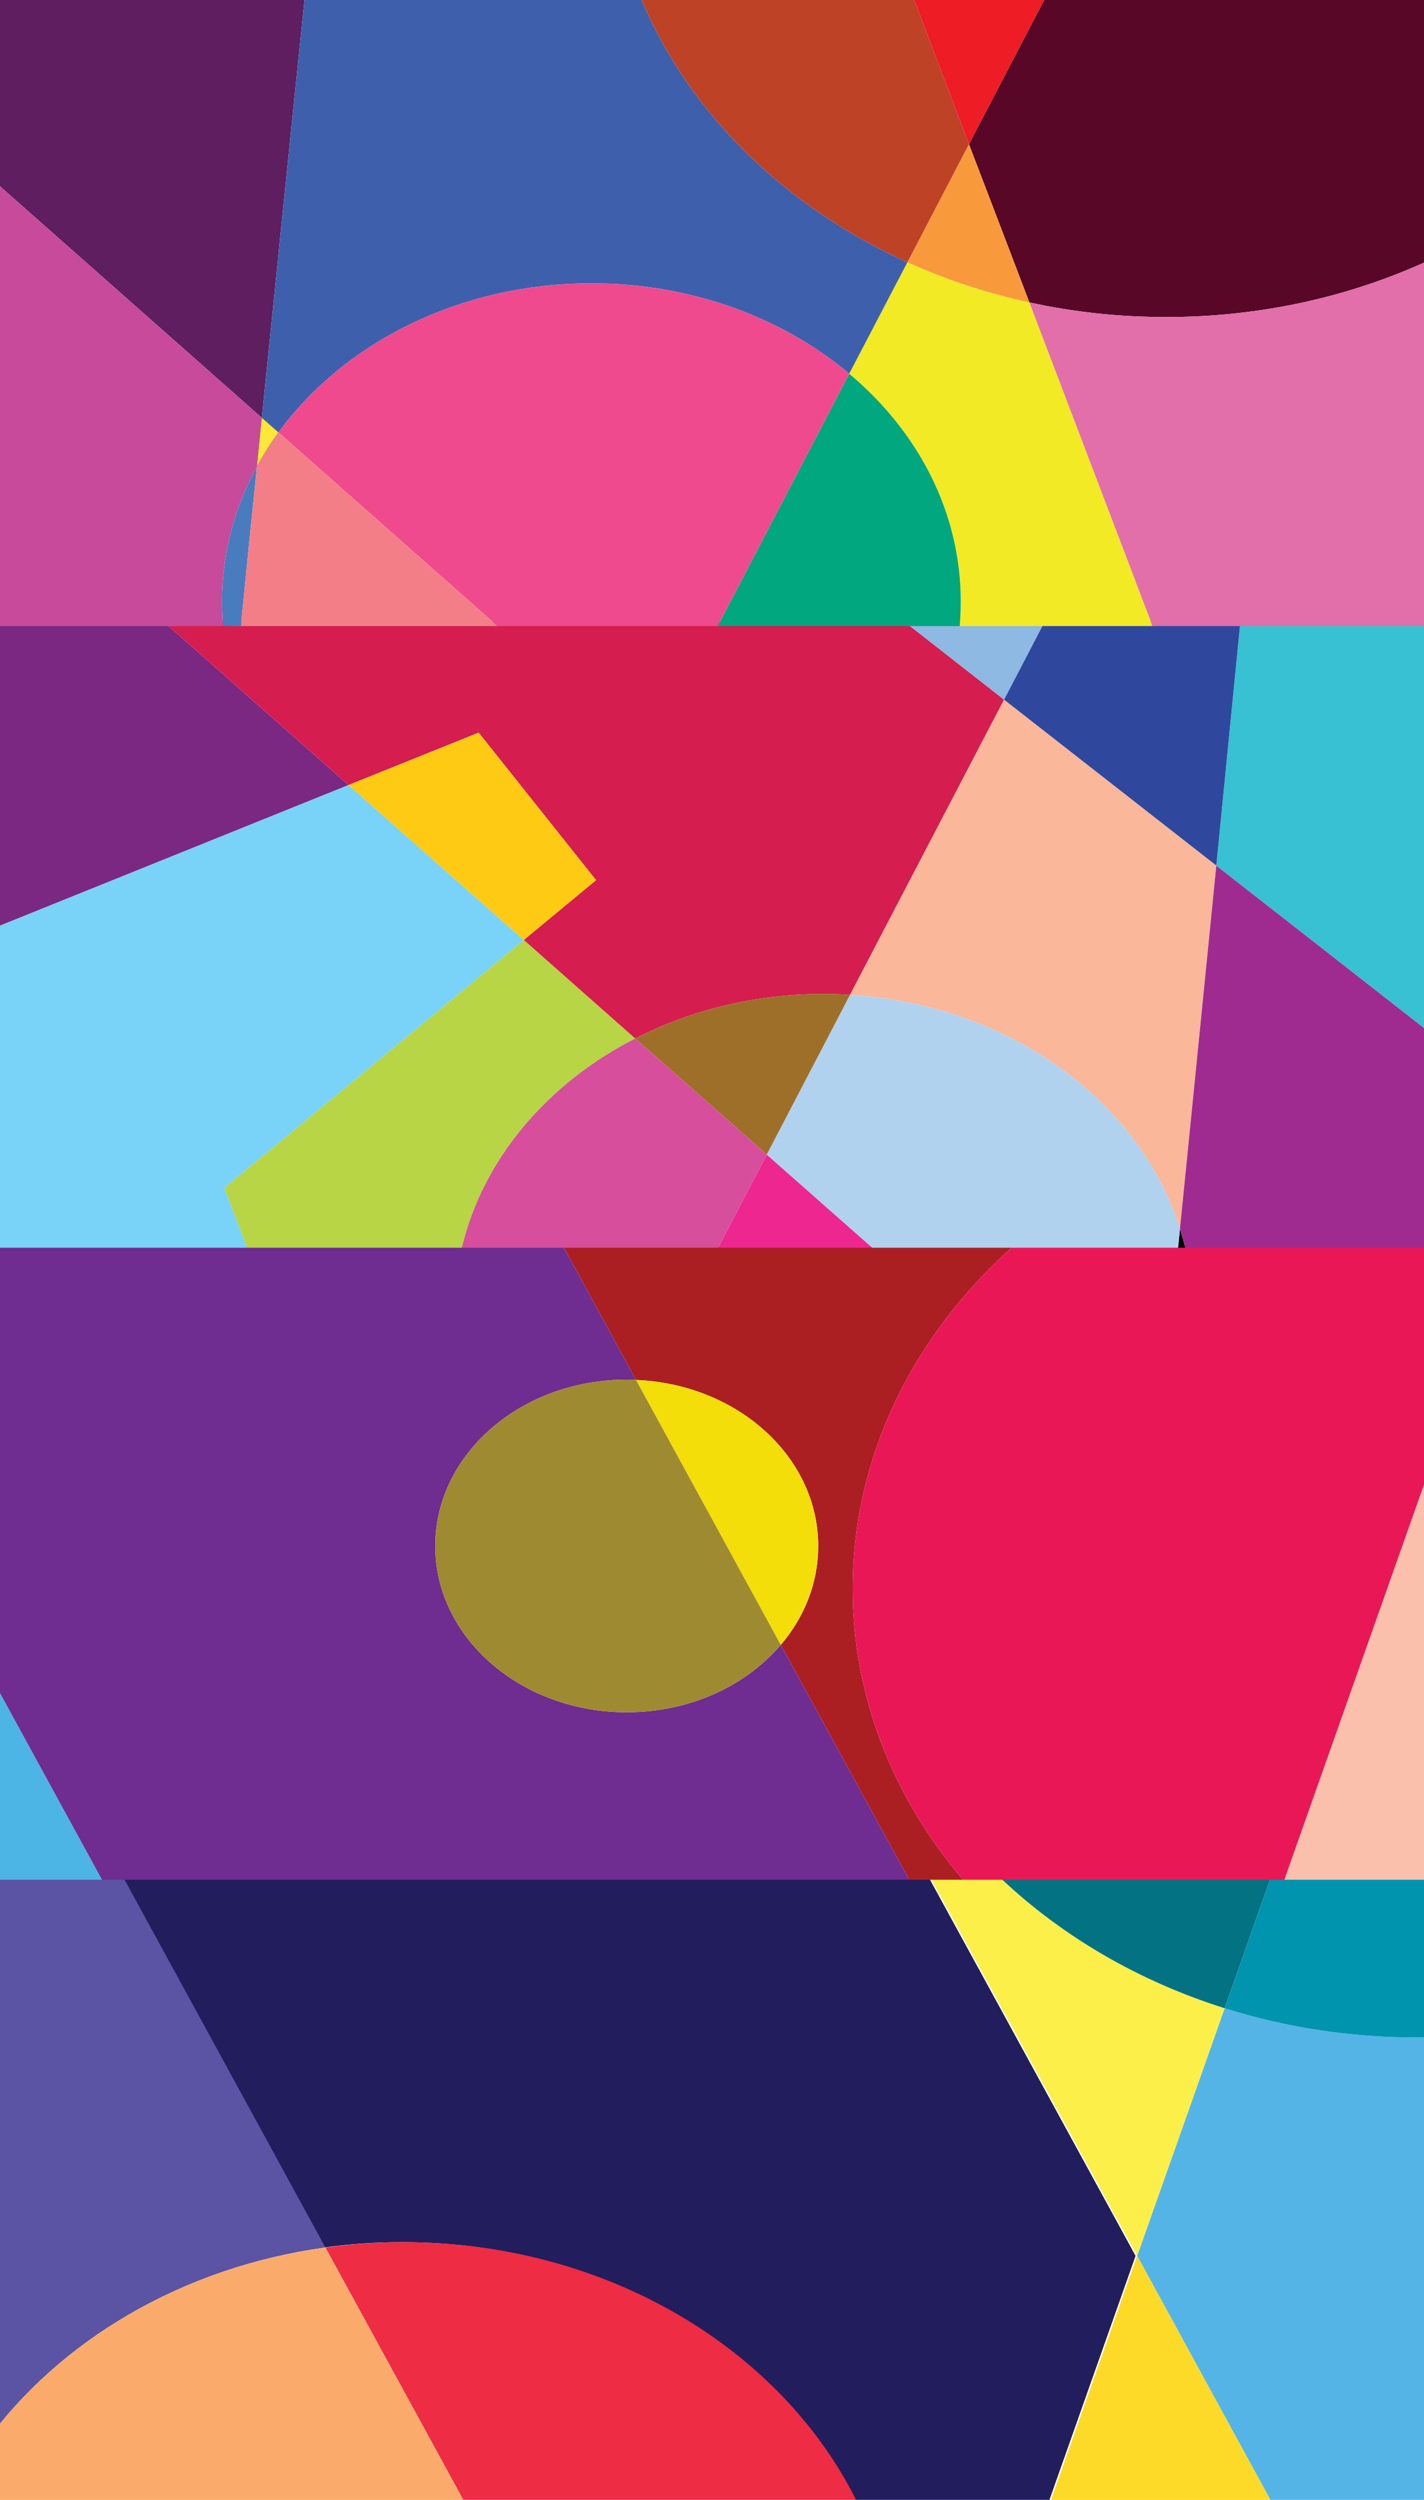 <svg version="1.2" xmlns="http://www.w3.org/2000/svg" viewBox="0 0 905 1588" width="905" height="1588">
	<title>geometric_frame_banner-20-ai</title>
	<style>
		.s0 { fill: #55b4e6 } 
		.s1 { fill: #fcef49 } 
		.s2 { fill: #037383 } 
		.s3 { fill: #221d5d } 
		.s4 { fill: #feda28 } 
		.s5 { fill: #5b54a4 } 
		.s6 { fill: #ee2c43 } 
		.s7 { fill: #faab6b } 
		.s8 { fill: #0094af } 
		.s9 { fill: #ab1f23 } 
		.s10 { fill: #4db4e6 } 
		.s11 { fill: #6f2c91 } 
		.s12 { fill: #ea1756 } 
		.s13 { fill: #fbc0ab } 
		.s14 { fill: #f3de09 } 
		.s15 { fill: #9e8a31 } 
		.s16 { fill: #b7d545 } 
		.s17 { fill: #37c1d2 } 
		.s18 { fill: #000000 } 
		.s19 { fill: #8db9e3 } 
		.s20 { fill: #7b2882 } 
		.s21 { fill: #2f489e } 
		.s22 { fill: #d51d4f } 
		.s23 { fill: #fab799 } 
		.s24 { fill: #a02b90 } 
		.s25 { fill: #79d2f7 } 
		.s26 { fill: #ffca13 } 
		.s27 { fill: #b0d2ef } 
		.s28 { fill: #ed2690 } 
		.s29 { fill: #9e6f29 } 
		.s30 { fill: #d64e9c } 
		.s31 { fill: #5e1e5f } 
		.s32 { fill: #f1ea25 } 
		.s33 { fill: #487cbf } 
		.s34 { fill: #3e60ac } 
		.s35 { fill: #580826 } 
		.s36 { fill: #c74a9b } 
		.s37 { fill: #fee738 } 
		.s38 { fill: #e26eaa } 
		.s39 { fill: #00a77f } 
		.s40 { fill: #ef4a8d } 
		.s41 { fill: #f37e88 } 
		.s42 { fill: #f89a3c } 
		.s43 { fill: #be4226 } 
		.s44 { fill: #ed1c25 } 
	</style>
	<g id="Layer 1">
		<g id="&lt;Group&gt;">
			<g id="&lt;Group&gt;">
				<path id="&lt;Path&gt;" class="s0" d="m907.8 1595.8h-96.2l-88.9-162.8 55.6-157.3c38.2 12.1 79.5 18.6 122.5 18.6q3.5 0 7 0z"/>
				<path id="&lt;Path&gt;" class="s1" d="m722.7 1433l-130.9-239.4h44.7c38.6 36.4 87.1 64.9 141.8 82.1z"/>
				<path id="&lt;Path&gt;" class="s2" d="m778.3 1275.7c-54.7-17.2-103.2-45.7-141.8-82.1h170.8z"/>
				<path id="&lt;Path&gt;" class="s3" d="m664.2 1595.8h-117.4c-46.1-100.5-159.2-171.5-291.5-171.5-16.8 0-33.3 1.2-49.5 3.4l-127.9-234.1h512.9l130.9 239.4z"/>
				<path id="&lt;Path&gt;" class="s4" d="m811.6 1595.8h-146.4l57.5-162.8z"/>
				<path id="&lt;Path&gt;" class="s5" d="m-9.8 1552.4v-358.8h88.7l127.9 234.1c-91.3 12.6-169.5 59.3-216.6 124.7z"/>
				<path id="&lt;Path&gt;" class="s6" d="m547.8 1595.8h-249.1l-91.9-168.1c16.2-2.2 32.7-3.4 49.5-3.4 132.3 0 245.4 71 291.5 171.5z"/>
				<path id="&lt;Path&gt;" class="s7" d="m298.7 1595.8h-308.5v-43.4c47.1-65.4 125.3-112.1 216.6-124.7z"/>
				<path id="&lt;Path&gt;" class="s8" d="m900.8 1294.3c-43 0-84.3-6.5-122.5-18.6l29-82.1h100.5v100.7q-3.5 0-7 0z"/>
			</g>
			<g id="&lt;Group&gt;">
				<path id="&lt;Path&gt;" class="s9" d="m612 1194.1h-34.2l-81.6-149.2c15-17.6 23.8-39.3 23.8-62.8 0-56.6-51.3-102.9-115.8-105.5l-46.2-84.7h285.6c-62.9 56.2-101.7 132.8-101.7 217.3 0 69.2 26.1 133.2 70.1 184.9z"/>
				<path id="&lt;Path&gt;" class="s10" d="m64.8 1194.1h-74.6v-136.5z"/>
				<path id="&lt;Path&gt;" class="s11" d="m577.8 1194.1h-513l-74.6-136.5v-265.7h367.8l46.2 84.7q-2.9-0.2-5.9-0.2c-67.2 0-121.7 47.3-121.7 105.7 0 58.3 54.5 105.6 121.7 105.6 40.2 0 75.7-16.8 97.9-42.8z"/>
				<path id="&lt;Path&gt;" class="s12" d="m816.3 1194.1h-204.3c-44-51.7-70.1-115.7-70.1-184.9 0-84.5 38.8-161.1 101.7-217.3h264.2v143.4z"/>
				<path id="&lt;Path&gt;" class="s13" d="m907.8 1194.1h-91.5l91.5-258.8z"/>
				<path id="&lt;Path&gt;" class="s14" d="m496.2 1044.9l-92-168.3c64.5 2.6 115.8 48.9 115.8 105.5 0 23.5-8.8 45.2-23.8 62.8z"/>
				<path id="&lt;Path&gt;" class="s15" d="m398.3 1087.7c-67.2 0-121.7-47.3-121.7-105.6 0-58.4 54.5-105.7 121.7-105.7q3 0 5.9 0.2l92 168.3c-22.2 26-57.7 42.8-97.9 42.8z"/>
			</g>
			<g id="&lt;Group&gt;">
				<path id="&lt;Path&gt;" class="s16" d="m332.9 597.1l70.8 62.6c-55.8 28.5-96.7 76.4-110.2 132.9h-136.5c-9.3-24.4-14.5-38-14.5-38z"/>
				<path id="&lt;Path&gt;" class="s17" d="m788.3 395h118.3v259.3l-133.6-104.4c5.4-55 10.6-107.1 15.3-154.9z"/>
				<path id="&lt;Path&gt;" class="s18" d="m749.9 780.6q1.9 6 3.4 12h-4.6c0.4-4 0.8-8 1.2-12z"/>
				<path id="&lt;Path&gt;" class="s19" d="m574.8 395h89.1l-25.8 49.5z"/>
				<path id="&lt;Path&gt;" class="s20" d="m-7.4 395h111.5l117.4 103.7-228.9 92.3z"/>
				<path id="&lt;Path&gt;" class="s21" d="m663.9 395h124.4c-4.7 47.8-9.9 99.9-15.3 154.9l-134.9-105.4z"/>
				<path id="&lt;Path&gt;" class="s22" d="m104.1 395h470.7l63.3 49.5-97.9 187.5q-8.3-0.6-16.8-0.6c-43.7 0-84.6 10.3-119.7 28.3l-70.8-62.6 45.9-38-74.6-93.7-82.7 33.3z"/>
				<path id="&lt;Path&gt;" class="s23" d="m638.1 444.5l134.9 105.4c-7.3 72.8-15 150.6-23.1 230.7-25.6-81.5-108.9-142.5-209.7-148.6z"/>
				<path id="&lt;Path&gt;" class="s24" d="m773 549.9l133.6 104.4v138.3h-153.3q-1.5-6-3.4-12c8.1-80.1 15.8-157.9 23.1-230.7z"/>
				<path id="&lt;Path&gt;" class="s25" d="m221.5 498.7l111.4 98.4-190.4 157.5c0 0 5.2 13.6 14.5 38h-164.4v-201.6z"/>
				<path id="&lt;Path&gt;" class="s26" d="m304.2 465.4l74.6 93.7-45.9 38-111.4-98.4z"/>
				<path id="&lt;Path&gt;" class="s27" d="m540.2 632c100.8 6.1 184.1 67.1 209.7 148.6-0.4 4-0.8 8-1.2 12h-194.4l-67-59.1v-0.1z"/>
				<path id="&lt;Path&gt;" class="s28" d="m487.3 733.5l67 59.1h-97.9z"/>
				<path id="&lt;Path&gt;" class="s29" d="m523.4 631.4q8.5 0 16.8 0.6l-52.9 101.4-83.6-73.7c35.1-18 76-28.3 119.7-28.3z"/>
				<path id="&lt;Path&gt;" class="s30" d="m403.7 659.7l83.6 73.7v0.1l-30.9 59.1h-162.9c13.5-56.5 54.4-104.4 110.2-132.9z"/>
			</g>
			<g id="&lt;Group&gt;">
				<path id="&lt;Path&gt;" class="s31" d="m166.4 265.4l-173.8-153.6v-111.8h200.9c-8.9 86-18 175.7-27.1 265.4z"/>
				<path id="&lt;Path&gt;" class="s18" d="m166.4 265.4l10.6 9.3q-7.6 10.4-13.7 21.6 1.5-15.5 3.1-30.9z"/>
				<path id="&lt;Path&gt;" class="s32" d="m732.5 397.7h-122.6q0.7-7.7 0.7-15.6c0-56.7-27.1-108-70.9-144.7l37-70.8c24.3 11 50.3 19.6 77.5 25.5 32.6 85.5 60 157.6 78.3 205.6z"/>
				<path id="&lt;Path&gt;" class="s33" d="m163.3 296.3c-3.5 33.9-6.9 67.8-10.2 101.4h-11.3q-0.7-7.7-0.7-15.6c0-30.7 7.9-59.7 22.2-85.8z"/>
				<path id="&lt;Path&gt;" class="s34" d="m177 274.7l-10.6-9.3c9.1-89.7 18.2-179.4 27.1-265.4h214.3c30.3 72 91 131.4 168.9 166.6l-37 70.8c-42.2-35.5-100.1-57.4-163.8-57.4-83.9 0-157.4 37.8-198.9 94.7z"/>
				<path id="&lt;Path&gt;" class="s35" d="m741.2 201.4c-30.1 0-59.2-3.2-87-9.3-12.1-31.8-25-65.5-38.4-100.5l47.8-91.6h243v166.1c-49.4 22.5-105.7 35.3-165.4 35.3z"/>
				<path id="&lt;Path&gt;" class="s18" d="m166.4 265.4l10.6 9.3q-7.6 10.4-13.7 21.6 1.5-15.5 3.1-30.9z"/>
				<path id="&lt;Path&gt;" class="s36" d="m141.8 397.7h-149.2v-285.9l173.8 153.6q-1.6 15.4-3.1 30.9c-14.3 26.1-22.2 55.1-22.2 85.8q0 7.9 0.7 15.6z"/>
				<path id="&lt;Path&gt;" class="s37" d="m177 274.7q-7.6 10.4-13.7 21.6 1.5-15.5 3.1-30.9z"/>
				<path id="&lt;Path&gt;" class="s38" d="m906.6 397.7h-174.1c-18.3-48-45.7-120.1-78.3-205.6 27.8 6.1 56.9 9.3 87 9.3 59.7 0 116-12.8 165.4-35.3z"/>
				<path id="&lt;Path&gt;" class="s39" d="m609.9 397.7h-153.8l83.6-160.3c43.8 36.7 70.9 88 70.9 144.7q0 7.9-0.7 15.6z"/>
				<path id="&lt;Path&gt;" class="s40" d="m456.1 397.7h-139.9l-139.2-123c41.5-56.9 115-94.7 198.9-94.7 63.7 0 121.6 21.9 163.8 57.4z"/>
				<path id="&lt;Path&gt;" class="s41" d="m316.2 397.7h-163.1c3.3-33.6 6.7-67.5 10.2-101.4q6.1-11.2 13.7-21.6z"/>
				<path id="&lt;Path&gt;" class="s42" d="m654.2 192.1c-27.2-5.9-53.2-14.5-77.5-25.5l39.1-75c13.4 35 26.3 68.7 38.4 100.5z"/>
				<path id="&lt;Path&gt;" class="s43" d="m576.7 166.6c-77.9-35.2-138.6-94.6-168.9-166.6h173.2c11.9 31.2 23.5 61.9 34.8 91.6z"/>
				<path id="&lt;Path&gt;" class="s44" d="m615.8 91.6c-11.3-29.7-22.9-60.4-34.8-91.6h82.6z"/>
			</g>
		</g>
	</g>
</svg>